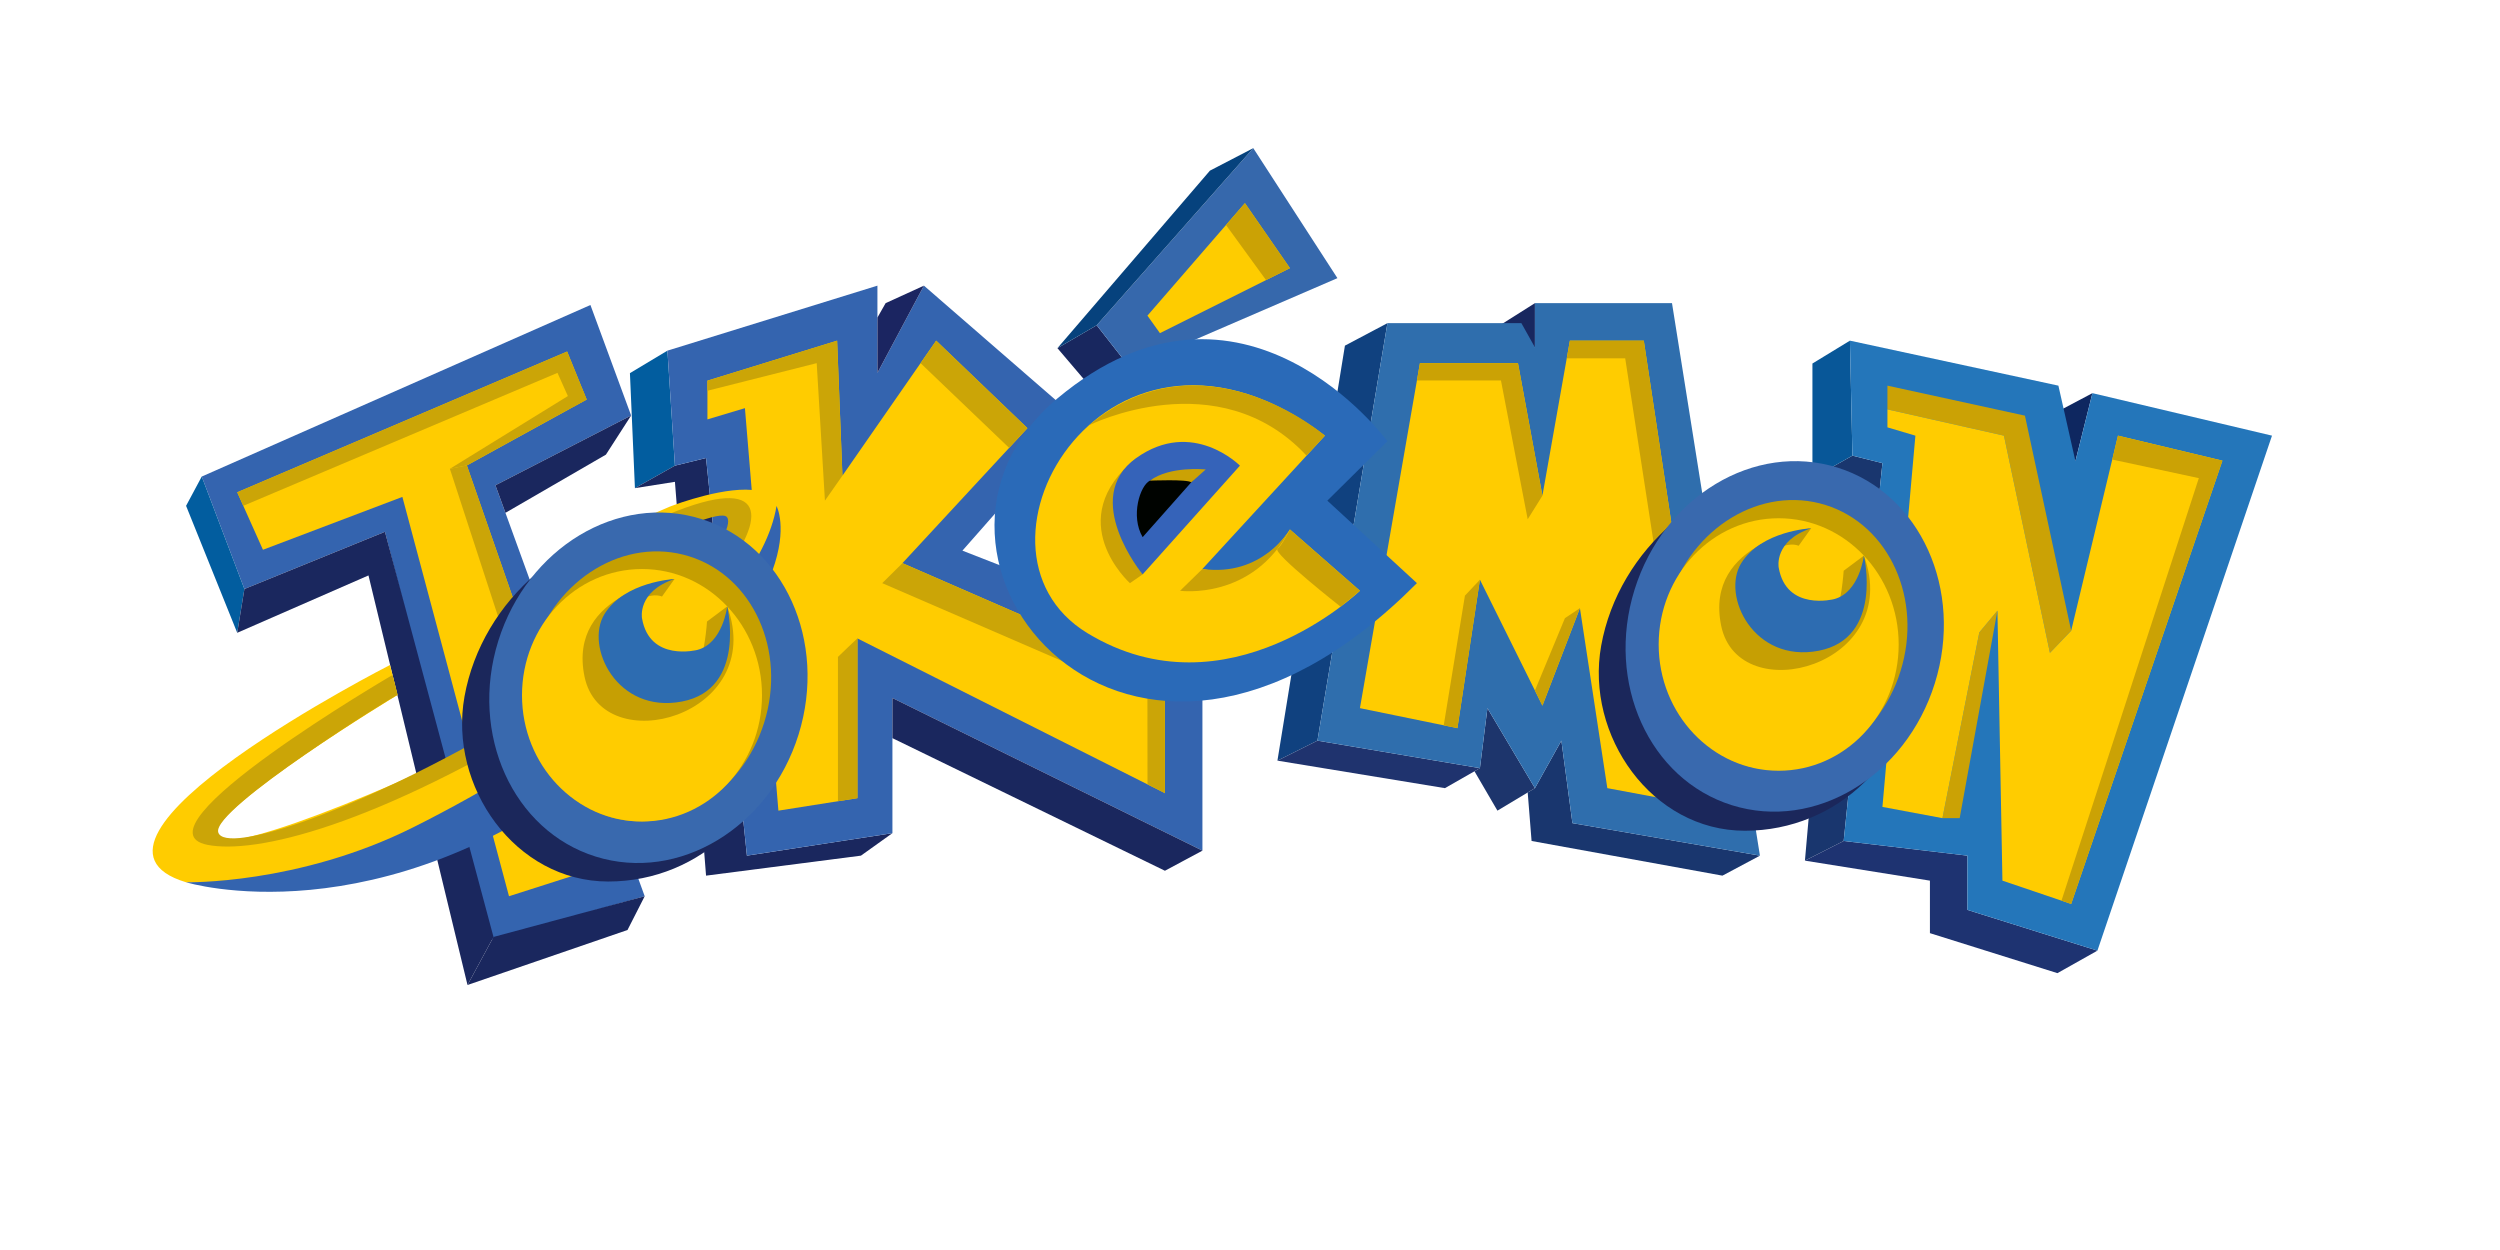 <?xml version="1.0" encoding="utf-8"?>
<!-- Generator: Adobe Illustrator 26.0.3, SVG Export Plug-In . SVG Version: 6.00 Build 0)  -->
<svg version="1.1" xmlns="http://www.w3.org/2000/svg" xmlns:xlink="http://www.w3.org/1999/xlink" x="0px" y="0px"
	 viewBox="0 0 1000 500" style="enable-background:new 0 0 1000 500;" xml:space="preserve">
<style type="text/css">
	.st0{fill:#0E2760;}
	.st1{fill:#3464AF;}
	.st2{fill:#FFCC00;}
	.st3{fill:#CBA507;}
	.st4{fill:#025D9F;}
	.st5{fill:#1A275E;}
	.st6{fill:#19366E;}
	.st7{fill:#085798;}
	.st8{fill:#1E3371;}
	.st9{fill:#2476BA;}
	.st10{fill:#CBA205;}
	.st11{fill:#10417F;}
	.st12{fill:#18275F;}
	.st13{fill:#1F336E;}
	.st14{fill:#1D356C;}
	.st15{fill:#2F6EAD;}
	.st16{fill:#3668AC;}
	.st17{fill:#FECC00;}
	.st18{fill:#06427D;}
	.st19{fill:#1B2561;}
	.st20{fill:#2A6AB8;}
	.st21{fill:#3563B9;}
	.st22{fill:#000300;}
	.st23{fill:#1B275B;}
	.st24{fill:#3969AE;}
	.st25{fill:#C59F00;}
	.st26{fill:#C69F03;}
	.st27{fill:#2D6CB1;}
</style>
<g id="Слой_1">
	<polygon class="st0" points="819.97,166.26 836.97,157.26 828.47,191.26 	"/>
	<polygon class="st1" points="153.98,212.72 97.76,235.6 80.7,190.62 236.17,122 252.45,166.2 198.17,194.11 257.88,358.49 196,376 
			"/>
	<polygon class="st2" points="94.89,196.91 226.86,140.61 234.66,159.81 186.75,186.17 242.37,346.09 203.6,358.49 160.95,198.76 
		105.18,219.91 	"/>
	<polygon class="st3" points="97.31,202.33 222.99,149.14 229.13,162.85 234.66,159.81 226.86,140.61 94.89,196.91 	"/>
	<polygon class="st3" points="242.37,346.09 186.75,186.17 179.95,187.52 232.7,349.18 	"/>
	<polygon class="st3" points="179.95,187.52 232.7,155 234.66,159.81 186.75,186.17 	"/>
	<polygon class="st4" points="80.7,190.62 74.43,202.33 94.89,253.12 97.76,235.6 	"/>
	<polygon class="st5" points="94.89,253.12 147.39,230.17 187,394 197.4,374.78 153.98,212.72 97.76,235.6 	"/>
	<polygon class="st5" points="197.4,374.78 257.88,358.49 251,372 187,394 	"/>
	<polygon class="st6" points="721.97,344.26 734.97,196.26 724.97,191.26 740.97,182.26 752.97,185.26 737.47,336.39 	"/>
	<polygon class="st7" points="724.97,191.26 724.97,145.41 739.97,136.26 740.97,182.26 	"/>
	<polygon class="st8" points="737.47,336.39 786.97,342.26 786.97,363.96 838.97,380.26 822.97,389.26 771.97,373.26 771.97,352.26 
		721.97,344.26 	"/>
	<polygon class="st9" points="739.97,136.26 823.36,154.26 830.17,184.47 836.97,157.26 908.8,174.26 838.97,380.26 786.97,363.96 
		786.97,342.26 737.47,336.39 752.97,185.26 740.97,182.26 	"/>
	<polygon class="st10" points="754.97,154.26 809.97,166.26 828.47,252.3 819.97,261.15 801.57,174.26 754.97,163.76 	"/>
	<polygon class="st10" points="776.97,327.26 791.72,252.98 798.97,244.26 783.87,327.26 	"/>
	<polygon class="st2" points="752.97,322.77 766.16,174.26 754.97,170.94 754.97,163.76 801.57,174.26 819.97,261.15 828.47,252.3 
		847.19,174.26 888.97,184.26 828.47,361.58 800.97,352.26 798.97,244.26 791.72,252.98 776.97,327.26 	"/>
	<polygon class="st10" points="847.19,174.26 888.97,184.26 828.47,361.58 824.59,360.26 879.53,191.26 844.89,183.82 	"/>
	<polygon class="st11" points="510.97,304.26 537.97,138.26 554.97,129.26 526.97,296.26 	"/>
	<polygon class="st12" points="594.97,133.26 613.97,121.26 613.97,138.94 	"/>
	<polygon class="st13" points="526.97,296.26 591.97,307.26 577.97,315.26 510.97,304.26 	"/>
	<polygon class="st14" points="598.97,324.26 613.97,315.26 594.97,283.28 591.97,307.26 589.79,308.51 	"/>
	<polygon class="st6" points="624.55,296.26 613.97,315.26 611.08,317 612.63,336.39 688.97,350.26 703.97,342.26 628.97,329.26 	
		"/>
	<polygon class="st15" points="554.97,129.26 608.55,129.26 613.97,138.94 613.97,121.26 668.8,121.26 703.97,342.26 628.97,329.26 
		624.55,296.26 613.97,315.26 594.97,283.28 591.97,307.26 526.97,296.26 	"/>
	<polygon class="st2" points="543.97,283.26 567.97,145.26 607.19,145.26 616.97,198.26 627.95,136.26 657.52,136.26 685.82,323.26 
		642.93,315.26 631.97,243.26 616.97,282.26 591.97,231.88 582.97,291.26 	"/>
	<polygon class="st10" points="566.77,152.18 600.38,152.18 611.08,207.71 616.97,198.26 607.19,145.26 567.97,145.26 	"/>
	<polygon class="st10" points="591.97,231.88 585.97,238.26 577.49,290.14 582.97,291.26 	"/>
	<polygon class="st10" points="631.97,243.26 625.97,247.26 613.97,276.21 616.97,282.26 	"/>
	<polygon class="st10" points="626.7,143.33 650.08,143.33 677.6,321.73 685.82,323.26 657.52,136.26 627.95,136.26 	"/>
	<polygon class="st12" points="422.97,139.26 438.68,130.1 451.97,147.11 437.47,156.3 	"/>
	<polygon class="st16" points="451.97,147.11 534.97,111.26 501.31,59.26 438.68,130.1 	"/>
	<polygon class="st17" points="458.97,126.26 497.97,81.26 515.97,107.26 463.97,133.26 	"/>
	<polygon class="st18" points="422.97,139.26 483.97,68.26 501.31,59.26 438.68,130.1 	"/>
	<polygon class="st10" points="490.4,90 506.42,112.04 515.97,107.26 497.97,81.26 	"/>
	<polygon class="st4" points="251.97,149.26 253.97,195.26 269.97,186.26 266.97,140.26 	"/>
	<polygon class="st5" points="282.42,350.26 269.97,192.73 253.97,195.26 269.97,186.26 282.42,183.2 298.76,342.26 356.97,333.26 
		344.38,342.26 	"/>
	<polygon class="st1" points="266.97,140.26 268.33,139.84 350.97,114.26 350.97,149.15 369.57,114.26 431.19,167.76 384.97,220.26 
		480.97,257.75 480.97,340.26 356.97,279.2 356.97,333.26 298.76,342.26 282.42,183.2 269.97,186.26 	"/>
	<polygon class="st2" points="282.97,152.26 282.97,167.76 297.97,163.26 311.36,324.26 342.97,319.26 342.97,255.37 465.97,317.26 
		465.97,271.03 360.97,225.26 410.97,171.26 374.47,136.26 336.97,190.26 334.85,136.26 	"/>
	<polygon class="st5" points="356.97,279.2 356.97,295.26 465.97,348.3 480.97,340.26 	"/>
	<path class="st3" d="M342.97,255.37c0-0.11-7.79,7.39-7.79,7.39v57.73l7.79-1.23V255.37z"/>
	<polygon class="st3" points="282.97,152.26 282.97,156.3 326.68,145.26 329.97,200.26 336.97,190.26 334.85,136.26 	"/>
	<polygon class="st3" points="368.22,145.26 403.66,179.16 410.97,171.26 374.47,136.26 	"/>
	<path class="st2" d="M212.1,232.45c0,0,30.51-19.31,55.86-29.81c4.57-1.89,84.52-31.02,13.96,48.07
		C180.88,363.97,74.43,352.91,74.43,352.91C18.54,336.09,156,266,156,266l3,12c0,0-74.88,45.23-72.9,56.27
		c1.97,11.04,94.22-28.77,122.16-45.56c26.7-16.05,83.38-63.03,88.78-81.8c5.4-18.77-82.13,33.27-82.13,33.27L212.1,232.45z"/>
	<path class="st1" d="M74.43,352.91c0,0,44.87,1.01,90.79-21.95c60.48-30.24,138.02-83.74,145.39-128.56
		c0,0,18.61,34.72-69.4,103.75C151.43,376.56,74.43,352.91,74.43,352.91z"/>
	<path class="st3" d="M157,270c0,0-105.76,61.74-73.97,67.95c18.83,3.67,65.91-6.69,144.22-55.05s120.81-131.51-13.96-48.07
		l1.61,5.35c0,0,71.51-39.56,75.93-33.27s-24.97,45.29-85.96,81.38S89.96,342.21,87.29,332.91c-2.67-9.3,71.44-55.29,71.71-54.91
		S157,270,157,270z"/>
	<polygon class="st3" points="360.97,225.26 352.89,233.26 458.97,279.2 459,313.75 465.97,317.26 465.97,271.03 	"/>
	<polygon class="st19" points="354.25,121.26 369.57,114.26 350.97,149.15 350.97,127.03 	"/>
	<path class="st20" d="M530.93,200.26l24.04-23.78c0,0-58-79.01-132-17.12s27.59,190.89,143.8,73.89L530.93,200.26z"/>
	<path class="st2" d="M515.97,211.79l28,24.52c0,0-53,50.95-109,16.95s9-144,95-79l-49,53.32
		C480.97,227.58,501.97,233.32,515.97,211.79z"/>
	<path class="st10" d="M435.54,170.14c0,0,51.73-25.88,87.08,12.12l7.35-8C529.97,174.26,481.11,132.01,435.54,170.14z"/>
	<path class="st10" d="M480.97,227.58l-8.94,8.73c0,0,28.94,4.01,43.94-24.52C515.97,211.79,504.97,230.9,480.97,227.58z"/>
	<path class="st10" d="M536.25,242.69l7.73-6.37l-28-24.52c0,0-3,6.08-5,7.77S536.25,242.69,536.25,242.69z"/>
	<path class="st10" d="M457.06,229.76l-5.09,3.5c0,0-27.91-25.13,2.54-50.06C454.52,183.2,439.14,203.26,457.06,229.76z"/>
	<path class="st21" d="M495.97,186.26c0,0-18.91-19.13-41.46-3.06c-22.54,16.06,2.54,46.56,2.54,46.56L495.97,186.26z"/>
	<path class="st22" d="M457.06,214.86l20.91-23.6c0,0-14-1-18,1S452.14,206.45,457.06,214.86z"/>
	<path class="st10" d="M482.29,187.79c0,0-14.31-1.53-22.31,4.47c0,0,15.03-0.64,16.51,0.68L482.29,187.79z"/>
	<path class="st10" d="M764.62,271.26"/>
	<path class="st23" d="M310.8,286.61c0,36.45-30.22,66-67.5,66s-63.94-38.12-57.5-74c7-39,42.72-69,80-69S310.8,250.16,310.8,286.61
		z"/>
	
		<ellipse transform="matrix(0.298 -0.955 0.955 0.298 -80.834 440.688)" class="st24" cx="259.3" cy="275.32" rx="70.72" ry="62.88"/>
	
		<ellipse transform="matrix(0.298 -0.955 0.955 0.298 -80.249 440.37)" class="st25" cx="259.37" cy="274.76" rx="54.47" ry="48.43"/>
	<ellipse class="st2" cx="256.8" cy="278.11" rx="48" ry="50.5"/>
	<path class="st26" d="M269.8,231.61c0,0-43,5-36,39s73.17,15.89,57.09-28.05l-8.09,6.05c0,0-1,15-4,18c0,0-33,6-26-25c0,0,7-5,12-3
		L269.8,231.61z"/>
	<path class="st27" d="M269.8,231.61c0,0-20,1-28,14s5,40,31,35s18.09-38.05,18.09-38.05s-1.75,14.74-11.92,17.4
		c0,0-19.17,4.98-22.17-12.68C256.8,247.27,254.8,236.61,269.8,231.61z"/>
	<path class="st23" d="M765.47,266.3c0,36.45-30.22,66-67.5,66s-63.94-38.12-57.5-74c7-39,42.72-69,80-69
		S765.47,229.85,765.47,266.3z"/>
	
		<ellipse transform="matrix(0.298 -0.955 0.955 0.298 257.594 860.401)" class="st24" cx="713.96" cy="255.01" rx="70.72" ry="62.88"/>
	
		<ellipse transform="matrix(0.298 -0.955 0.955 0.298 258.179 860.083)" class="st25" cx="714.03" cy="254.45" rx="54.47" ry="48.43"/>
	<ellipse class="st2" cx="711.47" cy="257.8" rx="48" ry="50.5"/>
	<path class="st26" d="M724.47,211.3c0,0-43,5-36,39s73.17,15.89,57.09-28.05l-8.09,6.05c0,0-1,15-4,18c0,0-33,6-26-25c0,0,7-5,12-3
		L724.47,211.3z"/>
	<path class="st27" d="M724.47,211.3c0,0-20,1-28,14s5,40,31,35s18.09-38.05,18.09-38.05s-1.75,14.74-11.92,17.4
		c0,0-19.17,4.98-22.17-12.68C711.47,226.96,709.47,216.3,724.47,211.3z"/>
	<polygon class="st5" points="252.45,166.2 198.17,194.11 202.18,205.13 242.37,181.85 	"/>
</g>
<g id="Слой_2">
</g>
</svg>
